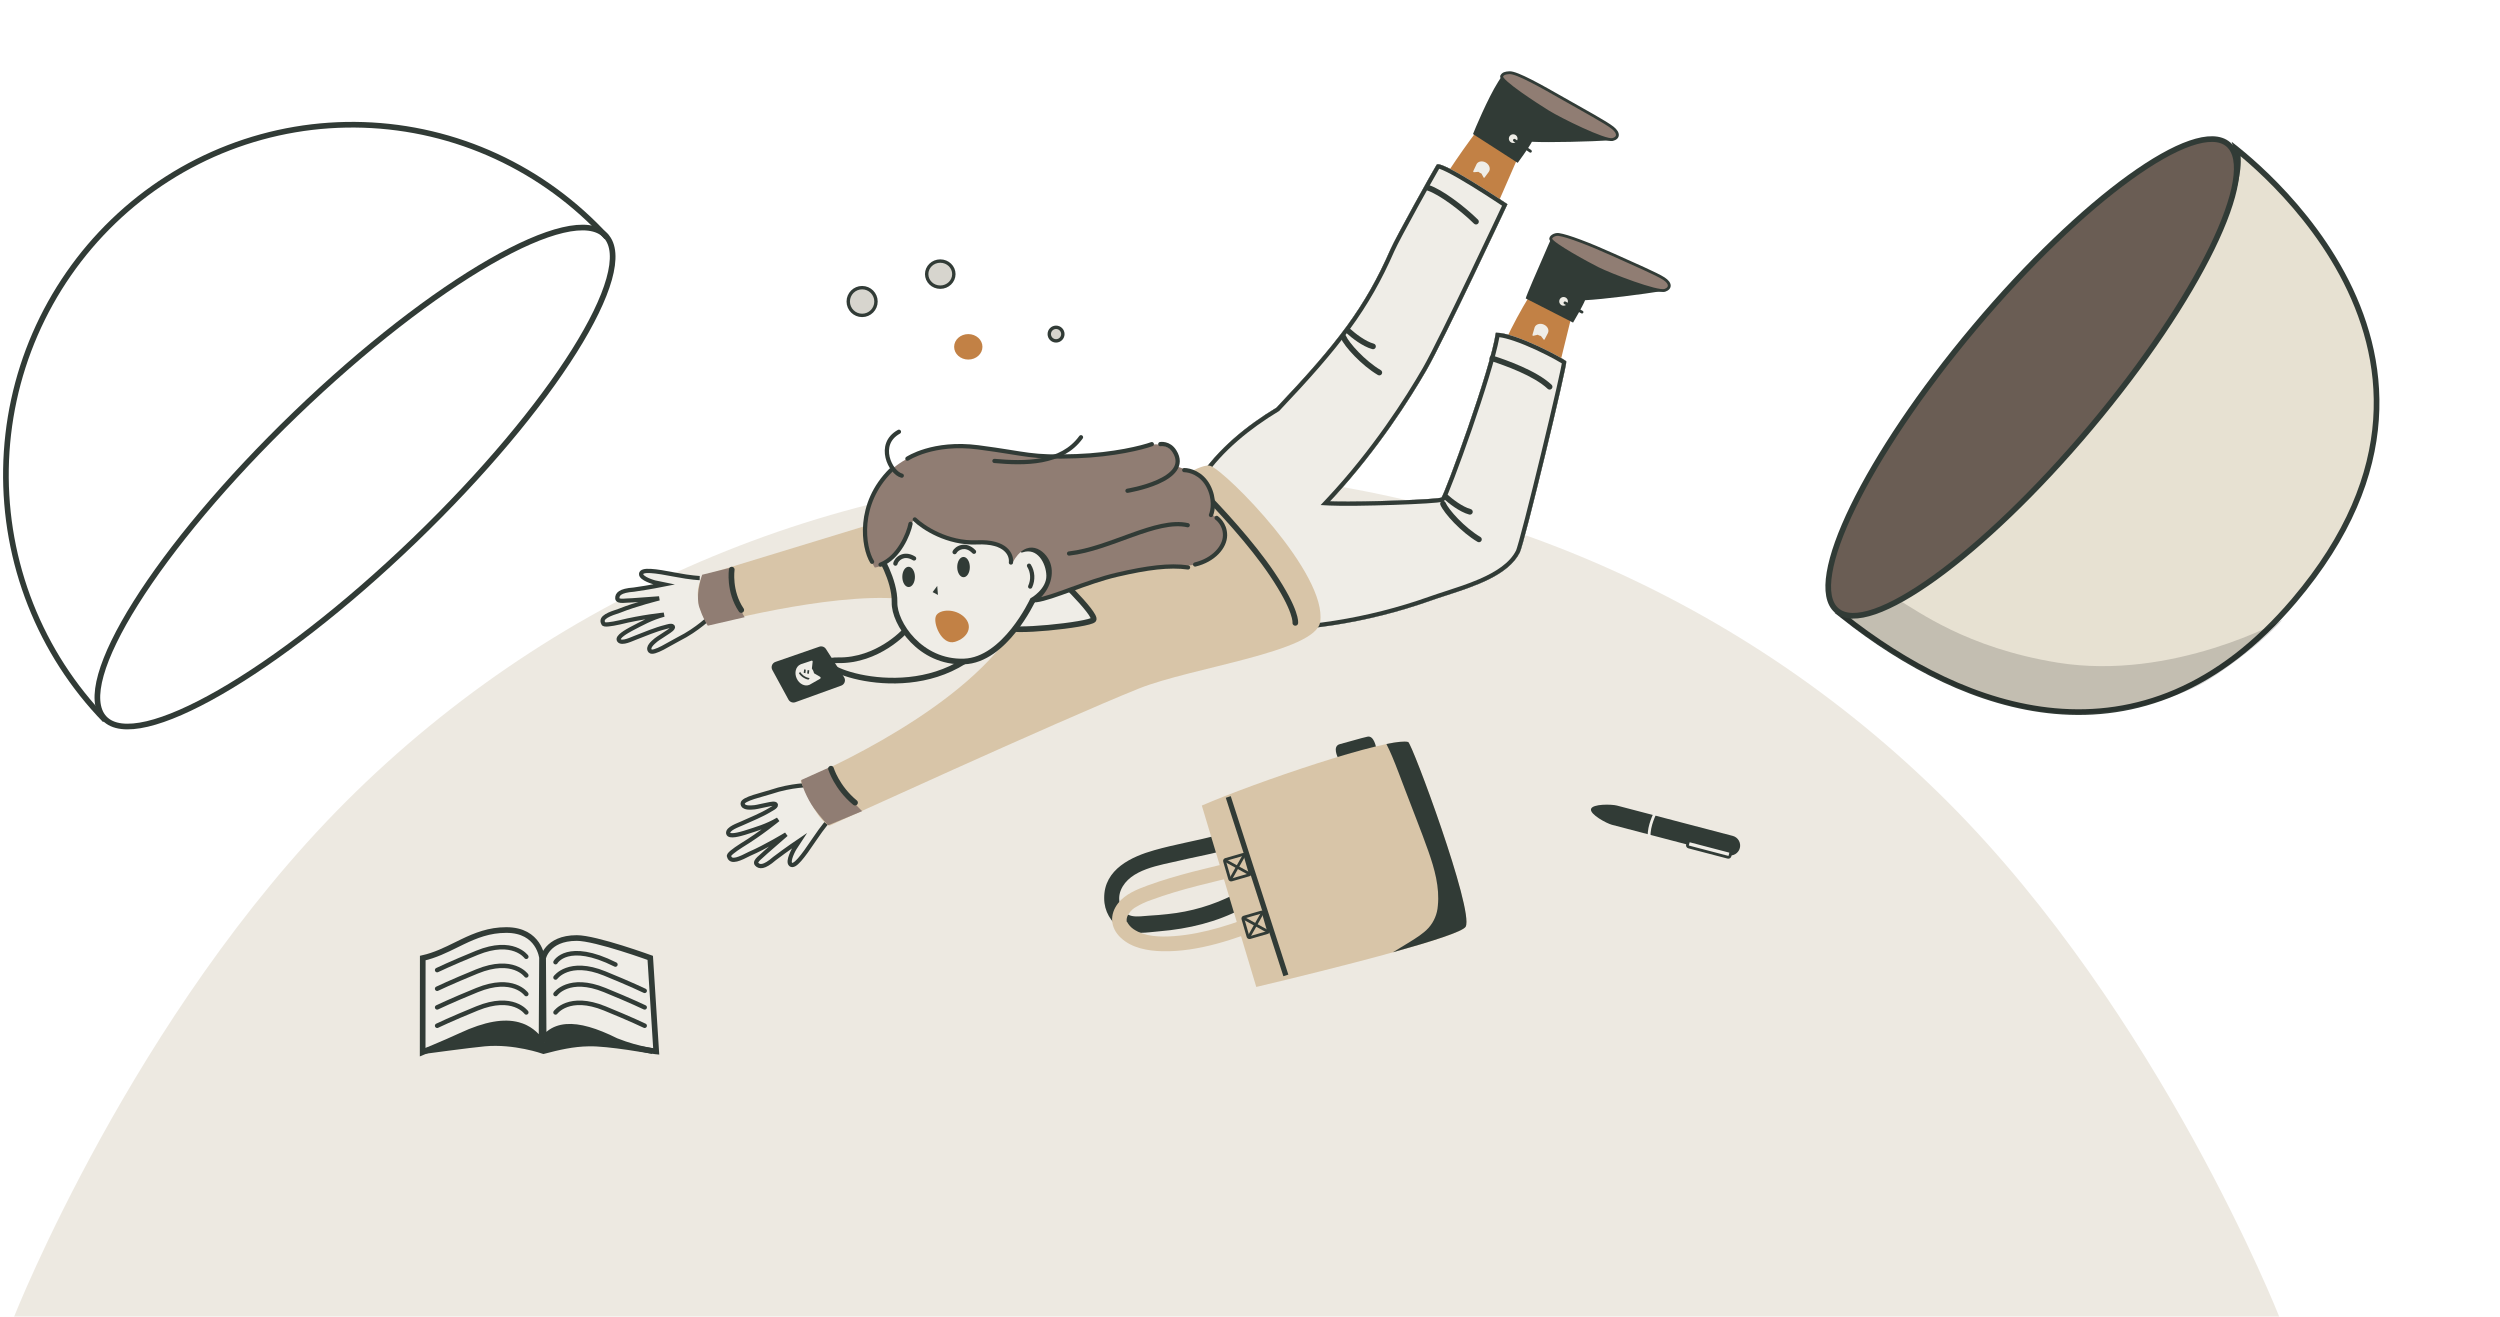 <svg width="883" height="465" viewBox="0 0 883 465" fill="none" xmlns="http://www.w3.org/2000/svg">
<path d="M805 465C805 465 762.857 358.172 687.843 283.157C612.828 208.143 511.087 166 405 166C298.913 166 197.172 208.143 122.157 283.157C47.143 358.172 5 465 5 465L405 465H805Z" fill="#EDE9E1"/>
<path d="M171.787 361.113C168.78 361.866 159.573 367.072 155.814 369.582V370.522C157.85 370.209 164.27 369.299 173.666 368.17C183.062 367.041 189.796 369.895 191.988 371.463C194.494 370.522 200.82 368.547 206.082 368.17C211.344 367.794 222.055 369.895 226.753 370.993C225.5 370.522 221.961 369.017 217.827 366.759C212.659 363.936 207.491 361.113 201.384 361.113C196.498 361.113 192.458 366.759 191.518 369.582C191.518 368.954 190.579 366.759 186.82 362.995C182.123 358.29 175.545 360.172 171.787 361.113Z" fill="#313B36"/>
<path d="M191.276 368.072C189.305 365.225 186.676 363.017 183.03 362.035C178.131 360.714 171.624 361.673 162.8 365.798C159.98 367.116 156.26 368.713 153.236 369.985C151.726 370.62 150.393 371.173 149.437 371.566C149.385 371.588 149.333 371.609 149.283 371.63L149.318 338.39C153.635 337.422 157.421 335.557 161.109 333.74C161.858 333.371 162.603 333.004 163.347 332.647C168.024 330.404 172.792 328.485 178.818 328.485C184.73 328.485 187.834 330.989 189.498 333.41C190.346 334.643 190.837 335.881 191.115 336.813C191.254 337.278 191.338 337.662 191.387 337.925C191.412 338.056 191.428 338.157 191.437 338.222C191.439 338.237 191.441 338.249 191.442 338.26L191.276 368.072Z" fill="#EFEDE7" stroke="#313B36" stroke-width="2"/>
<path d="M231.772 371.372C231.759 371.371 231.746 371.369 231.732 371.367C230.957 371.272 229.83 371.108 228.435 370.837C225.653 370.298 221.814 369.334 217.592 367.64C210.367 364.035 204.549 362.331 199.994 362.705C197.687 362.894 195.694 363.617 194.026 364.897C193.28 365.47 192.611 366.145 192.013 366.917L191.833 338.348C191.844 338.307 191.859 338.25 191.88 338.18C191.934 337.997 192.024 337.726 192.167 337.395C192.453 336.732 192.943 335.84 193.756 334.945C195.356 333.185 198.302 331.308 203.718 331.308C205.352 331.308 207.816 331.738 210.661 332.42C213.484 333.097 216.603 334.002 219.514 334.911C222.424 335.819 225.116 336.728 227.081 337.409C228.063 337.75 228.863 338.034 229.417 338.233C229.506 338.265 229.589 338.294 229.665 338.322L231.772 371.372ZM191.814 338.432L191.814 338.431C191.814 338.432 191.814 338.432 191.814 338.432L191.814 338.432Z" fill="#EFEDE7" stroke="#313B36" stroke-width="2"/>
<path d="M148.866 371.365C148.866 371.365 166.2 369.017 171.17 368.565C181.718 367.592 191.973 371.239 191.973 371.239C197.321 369.829 202.346 368.657 207.875 368.565C214.652 368.35 230.496 371.239 230.496 371.239" stroke="#313B36" stroke-width="2" stroke-miterlimit="10"/>
<path d="M185.881 357.585C185.881 357.585 181.183 350.998 168.499 356.174C159.157 359.985 154.405 362.29 154.405 362.29" stroke="#313B36" stroke-width="1.6" stroke-linecap="round"/>
<path d="M185.881 351.1C185.881 351.1 181.183 344.513 168.499 349.688C159.157 353.499 154.405 355.804 154.405 355.804" stroke="#313B36" stroke-width="1.6" stroke-linecap="round"/>
<path d="M185.881 344.513C185.881 344.513 181.183 337.927 168.499 343.102C159.157 346.913 154.405 349.218 154.405 349.218" stroke="#313B36" stroke-width="1.6" stroke-linecap="round"/>
<path d="M196.217 357.585C196.217 357.585 200.914 350.998 213.599 356.174C222.94 359.985 227.693 362.29 227.693 362.29" stroke="#313B36" stroke-width="1.6" stroke-linecap="round"/>
<path d="M196.217 351.1C196.217 351.1 200.914 344.514 213.599 349.689C222.94 353.5 227.693 355.805 227.693 355.805" stroke="#313B36" stroke-width="1.6" stroke-linecap="round"/>
<path d="M196.217 345.25C196.217 345.25 200.914 338.663 213.599 343.838C222.94 347.649 227.693 349.954 227.693 349.954" stroke="#313B36" stroke-width="1.6" stroke-linecap="round"/>
<path d="M196.217 339.833C196.217 339.833 200.445 332.204 217.357 340.672" stroke="#313B36" stroke-width="1.6" stroke-linecap="round"/>
<path d="M185.881 337.927C185.881 337.927 181.183 331.34 168.499 336.515C159.157 340.327 154.405 342.631 154.405 342.631" stroke="#313B36" stroke-width="1.6" stroke-linecap="round"/>
<path d="M789.963 52.726C790.043 52.79 790.124 52.855 790.205 52.921C792.84 55.047 796.522 58.189 800.698 62.248C809.056 70.37 819.372 82.139 827.253 96.75C835.132 111.358 840.563 128.777 839.204 148.228C837.846 167.67 829.698 189.238 810.258 212.144C783.43 243.75 754.06 253.692 725.787 251.139C698.909 248.712 672.904 234.98 650.928 217.529C653.862 217.637 657.323 216.829 661.127 215.32C667.286 212.876 674.635 208.476 682.719 202.482C698.896 190.489 718.166 172.002 736.976 149.619L736.976 149.619C756.34 126.568 771.803 103.916 781.016 85.774C785.618 76.711 788.689 68.719 789.884 62.337C790.575 58.651 790.661 55.375 789.963 52.726Z" fill="#E7E1D2" stroke="#313B36" stroke-width="2"/>
<path opacity="0.4" d="M711.049 249.431C689.32 244.176 668.853 232.147 649.878 217.904L670.98 212.195C677.022 215.445 694.242 228.79 726.748 234.044C767.38 240.612 806.1 218.998 806.1 218.998C796.848 229.129 782.822 238.615 778.192 241.199C772.285 244.497 744.847 257.606 711.049 249.431Z" fill="black" fill-opacity="0.4"/>
<path d="M738.39 150.92C776.579 105.465 798.352 60.731 787.021 51.003C775.69 41.276 735.546 70.239 697.357 115.694C659.168 161.149 637.395 205.884 648.726 215.611C660.058 225.338 700.202 196.375 738.39 150.92Z" fill="#6A5D54" stroke="#313B36" stroke-width="2" stroke-miterlimit="10"/>
<path d="M37.122 254.347C25.758 242.646 16.809 228.777 10.797 213.547C4.785 198.318 1.829 182.032 2.102 165.637C2.374 149.242 5.87 133.065 12.385 118.048C18.9 103.032 28.305 89.475 40.052 78.166C51.799 66.857 65.654 58.022 80.81 52.176C95.967 46.33 112.122 43.589 128.336 44.112C144.551 44.635 160.5 48.412 175.257 55.224C190.013 62.035 203.282 71.745 214.292 83.788" stroke="#313B36" stroke-width="2" stroke-miterlimit="10"/>
<path d="M146.404 190.784C195.294 143.709 225.52 95.567 213.916 83.255C202.313 70.943 153.274 99.124 104.384 146.199C55.495 193.274 25.269 241.416 36.872 253.728C48.475 266.04 97.515 237.859 146.404 190.784Z" stroke="#313B36" stroke-width="2" stroke-miterlimit="10"/>
<path d="M561.949 285.754C562.427 283.889 569.22 284.035 571.077 284.518L612.015 295.239C612.906 295.475 613.67 296.057 614.138 296.859C614.607 297.661 614.743 298.618 614.516 299.521C614.281 300.423 613.702 301.195 612.907 301.668C612.112 302.142 611.164 302.279 610.269 302.05L569.331 291.317C567.485 290.834 561.459 287.631 561.949 285.754Z" fill="#313B36"/>
<path d="M584.608 287.182C584.608 287.182 582.262 291.677 582.484 295.453" stroke="#EFEDE7" stroke-miterlimit="10"/>
<path d="M611.024 302.346L611.273 301.378C611.354 301.059 611.165 300.734 610.85 300.652L596.987 297.02C596.672 296.938 596.351 297.129 596.269 297.448L596.021 298.416C595.939 298.734 596.128 299.06 596.443 299.142L610.306 302.774C610.621 302.856 610.943 302.665 611.024 302.346Z" fill="#EFEDE7" stroke="#313B36" stroke-miterlimit="10"/>
<g clip-path="url(#clip0_1539_2883)">
<path d="M429.734 295.091C422.423 296.983 414.966 298.231 407.691 300.293C399.927 302.494 389.82 306.893 389.999 317.369C390.001 319.526 390.571 321.673 391.642 323.556C392.713 325.439 394.24 326.981 396.044 328C400.135 330.348 405.262 329.287 409.565 328.929C419.821 328.063 429.708 325.699 438.81 320.898C441.799 319.324 438.788 314.41 435.814 315.973C428.51 319.694 420.613 322.021 412.451 322.856C410.278 323.11 408.092 323.286 405.907 323.408C403.987 323.514 401.684 323.923 399.775 323.519C395.762 322.673 394.385 317.985 395.887 314.383C398.978 306.93 409.936 305.574 416.462 304.002C421.439 302.813 426.479 301.921 431.433 300.637C434.71 299.79 432.972 294.256 429.706 295.1L429.734 295.091Z" fill="#313B36"/>
<path d="M446.415 322.103C436.261 326.095 425.524 329.88 414.553 330.647C409.845 330.979 404.368 330.9 400.346 328.164C399.392 327.502 398.612 326.621 398.072 325.594C398.072 325.594 397.984 325.877 397.933 325.266C397.885 324.621 398.012 323.973 398.302 323.393C398.398 323.174 398.555 322.991 398.666 322.78C399.049 322.052 398.529 322.89 398.919 322.415C399.531 321.527 400.354 320.804 401.315 320.31C402.986 319.308 404.762 318.49 406.611 317.871C417.12 313.981 428.25 311.571 439.121 308.937C442.405 308.149 440.831 303.164 437.565 303.947C426.77 306.532 415.703 308.948 405.244 312.785C401.52 314.155 397.447 315.78 394.93 319.006C391.784 323.031 392.151 327.711 395.824 331.189C399.678 334.853 405.363 335.853 410.493 335.973C423.27 336.28 436.215 331.684 447.926 327.084C451.049 325.859 449.52 320.86 446.37 322.093L446.415 322.103Z" fill="#D8C5A8"/>
<path d="M472.612 267.744C472.612 267.744 470.387 263.547 473.256 262.821C476.125 262.095 480.617 260.705 482.993 260.193C485.369 259.68 486.069 264.187 486.069 264.187L472.612 267.744Z" fill="#313B36"/>
<path d="M424.481 284.52L443.715 348.589C443.715 348.589 515.482 331.736 517.677 327.321C520.574 321.439 498.655 262.425 497.334 262.107C490.081 260.386 443.183 276.417 424.481 284.52Z" fill="#D8C5A8"/>
<path d="M491.691 267.13C493.296 270.925 494.694 274.803 496.171 278.656C498.937 285.995 501.898 293.297 504.503 300.668C506.656 306.769 508.526 313.408 507.841 319.944C507.639 322.818 506.493 325.548 504.58 327.71C502.698 329.764 500.273 331.227 497.941 332.698C495.967 333.923 493.975 335.153 491.97 336.339C505.514 332.585 516.843 328.993 517.692 327.273C520.59 321.391 498.67 262.377 497.35 262.059C496.03 261.741 493.302 262.039 489.68 262.781C490.41 264.22 491.073 265.68 491.691 267.13Z" fill="#313B36"/>
<path fill-rule="evenodd" clip-rule="evenodd" d="M453.286 344.804L432.94 281.772L434.701 281.203L455.046 344.235L453.286 344.804Z" fill="#313B36"/>
<rect x="0.619" y="0.341" width="7.515" height="7.519" rx="0.5" transform="matrix(0.96 -0.278 0.278 0.961 431.691 303.565)" stroke="#313B36"/>
<path d="M432.515 303.794L441.557 308.775" stroke="#313B36"/>
<path d="M439.579 301.792L434.493 310.778" stroke="#313B36"/>
<rect x="0.619" y="0.341" width="7.515" height="7.519" rx="0.5" transform="matrix(0.96 -0.278 0.278 0.961 438.166 323.925)" stroke="#313B36"/>
<path d="M438.99 324.154L448.032 329.135" stroke="#313B36"/>
<path d="M446.054 322.151L440.968 331.138" stroke="#313B36"/>
</g>
<path d="M251.08 217.627C251.08 217.627 246.51 222.312 239.565 225.772C237.006 227.047 230.753 231.214 229.641 229.933C228.53 228.651 230.597 226.955 231.712 226.026C232.455 225.406 234.877 223.98 236.064 223.118C236.406 222.87 238.012 221.886 237.627 221.3C237.242 220.715 235.426 221.381 235.028 221.469C231.403 222.358 227.978 223.897 224.485 225.216C223.312 225.631 219.589 227.56 218.637 226.169C217.795 224.939 221.491 222.945 222.789 222.219C226.934 220.069 229.939 218.332 234.511 217.098C234.511 217.098 226.646 217.88 218.852 219.826C215.835 220.496 213.184 220.889 213.108 220.203C211.799 218.027 215.402 216.829 218.862 215.692C224.523 213.397 232.823 211.342 232.823 211.342C232.823 211.342 228.841 211.617 223.389 212.027C221.35 212.006 218.119 212.764 218.04 211.356C217.961 209.948 218.886 208.613 223.873 208.253C229.143 207.517 234.617 206.419 234.617 206.419L231.233 205.72C231.233 205.72 226.264 204.393 226.446 202.683C226.629 200.972 231.247 201.59 238.579 203.009C244.173 204.091 247.134 204.171 247.134 204.171" fill="#EFEDE7"/>
<path d="M251.08 217.627C251.08 217.627 246.51 222.312 239.565 225.772C237.006 227.047 230.753 231.214 229.641 229.933C228.53 228.651 230.597 226.955 231.712 226.026C232.455 225.406 234.877 223.98 236.064 223.118C236.406 222.87 238.012 221.886 237.627 221.3C237.242 220.715 235.426 221.381 235.028 221.469C231.403 222.358 227.978 223.897 224.485 225.216C223.312 225.631 219.589 227.56 218.637 226.169C217.795 224.939 221.491 222.945 222.789 222.219C226.934 220.069 229.939 218.332 234.511 217.098C234.511 217.098 226.646 217.88 218.852 219.826C215.835 220.496 213.184 220.889 213.108 220.203C211.799 218.027 215.402 216.829 218.862 215.692C224.523 213.397 232.823 211.342 232.823 211.342C232.823 211.342 228.841 211.617 223.389 212.027C221.35 212.006 218.119 212.764 218.04 211.356C217.961 209.948 218.886 208.613 223.873 208.253C229.143 207.517 234.617 206.419 234.617 206.419L231.233 205.72C231.233 205.72 226.264 204.393 226.446 202.683C226.629 200.972 231.247 201.59 238.579 203.009C244.173 204.091 247.134 204.171 247.134 204.171" stroke="#313B36" stroke-width="1.5" stroke-miterlimit="10"/>
<path d="M308.667 184.839L248.324 203.264C248.324 203.264 245.334 207.169 246.915 213.585C247.984 217.922 250.171 220.747 250.171 220.747C250.171 220.747 292.393 209.325 317.838 211.459" fill="#D8C5A8"/>
<path d="M248 203L258 200.5C258.167 202.333 258.6 206.6 259 209C259.4 211.4 261.833 216 263 218L250 221C249.5 220.333 248.2 218.1 247 214.5C245.8 210.9 247.167 205.333 248 203Z" fill="#907D73"/>
<path d="M423.315 169.058C430.012 158.655 440.421 150.283 450.854 143.98C472.302 121.342 482.15 108.548 491.11 88.1C493.03 83.719 506.093 60.293 507.407 58.202C508.721 56.112 532.429 72.125 532.429 72.125C532.429 72.125 509.938 120.134 503.872 130.655C497.806 141.176 486.02 159.684 469.751 177.056C478.151 177.497 508.086 176.467 509.121 175.715C510.156 174.962 526.601 130.182 528.323 117.512C535.419 117.449 552.756 126.874 553.215 127.665C553.673 128.455 538.419 191.923 536.786 195.154C531.903 204.851 515.509 208.51 505.29 212.162C482.967 220.08 459.347 223.718 435.661 222.888L432.935 178.826L423.315 169.058Z" fill="#EFEDE7"/>
<path fill-rule="evenodd" clip-rule="evenodd" d="M450.854 143.98C440.421 150.283 430.012 158.655 423.315 169.058L432.935 178.826L435.661 222.888C459.347 223.718 482.967 220.08 505.29 212.162C507.022 211.543 508.932 210.924 510.934 210.275C520.737 207.096 532.731 203.207 536.786 195.154C538.419 191.923 553.673 128.455 553.215 127.665C552.756 126.874 535.419 117.449 528.323 117.512C526.601 130.182 510.156 174.962 509.121 175.715C508.156 176.416 482.071 177.359 471.737 177.126C470.987 177.109 470.32 177.086 469.751 177.056C470.202 176.574 470.65 176.091 471.095 175.608C486.669 158.663 497.975 140.884 503.872 130.655C509.938 120.134 532.429 72.125 532.429 72.125C532.429 72.125 508.721 56.112 507.407 58.202C506.093 60.293 493.03 83.719 491.11 88.1C482.15 108.548 472.302 121.342 450.854 143.98ZM530.524 72.653C529.879 72.224 528.972 71.623 527.887 70.912C525.65 69.448 522.659 67.52 519.63 65.659C516.592 63.793 513.551 62.015 511.203 60.838C510.018 60.244 509.075 59.836 508.423 59.636C508.386 59.624 508.351 59.614 508.317 59.604C507.17 61.563 504.028 67.154 500.798 73.02C497.11 79.719 493.408 86.594 492.482 88.706C483.422 109.385 473.439 122.325 451.942 145.015L451.803 145.162L451.63 145.266C441.64 151.302 431.776 159.195 425.236 168.872L434.397 178.175L437.072 221.43C460.112 222.07 483.066 218.45 504.783 210.748C506.599 210.099 508.552 209.467 510.575 208.811C514.432 207.561 518.544 206.229 522.443 204.546C528.376 201.986 533.258 198.823 535.448 194.475L535.449 194.473C535.45 194.471 535.461 194.447 535.483 194.393C535.505 194.338 535.533 194.264 535.567 194.17C535.635 193.98 535.717 193.731 535.815 193.42C536.009 192.798 536.252 191.967 536.537 190.951C537.105 188.919 537.83 186.183 538.655 182.979C540.305 176.572 542.349 168.318 544.328 160.138C546.307 151.957 548.22 143.855 549.609 137.752C550.304 134.699 550.866 132.154 551.24 130.351C551.416 129.499 551.548 128.825 551.631 128.346C551.593 128.322 551.554 128.297 551.512 128.271C551.012 127.958 550.296 127.54 549.409 127.05C547.639 126.073 545.238 124.839 542.631 123.63C540.021 122.42 537.227 121.247 534.666 120.383C532.709 119.723 530.971 119.273 529.588 119.096C528.321 126.125 524.03 139.591 519.881 151.577C517.649 158.026 515.437 164.105 513.716 168.623C512.857 170.88 512.116 172.757 511.555 174.1C511.276 174.768 511.034 175.321 510.841 175.726C510.745 175.926 510.651 176.113 510.562 176.268C510.518 176.344 510.463 176.435 510.4 176.524C510.36 176.58 510.225 176.769 510.003 176.93C509.735 177.125 509.442 177.206 509.346 177.232L509.341 177.234C509.19 177.275 509.024 177.309 508.863 177.337C508.536 177.395 508.118 177.448 507.638 177.499C506.673 177.602 505.361 177.704 503.812 177.802C500.709 177.999 496.592 178.185 492.252 178.333C483.597 178.63 473.95 178.78 469.676 178.556L466.448 178.386L468.657 176.028C484.82 158.769 496.541 140.366 502.574 129.902C505.571 124.703 512.68 110.136 519.074 96.793C522.263 90.137 525.263 83.81 527.465 79.147C528.566 76.815 529.468 74.899 530.095 73.567C530.257 73.222 530.4 72.917 530.524 72.653Z" fill="#313B36"/>
<path d="M517.822 174.802C516.971 174.523 516.121 174.243 515.305 173.975C519.966 148.059 527.801 124.762 540.231 104.519L555.429 110.235L539.296 175.802C532.185 177.431 524.76 177.085 517.822 174.802Z" fill="#C28145"/>
<path d="M499.777 115.249C495.049 114.261 490.538 112.422 486.465 109.819C495.895 85.242 507.563 64.9 522.02 45.728L536.925 53.803L509.717 116.056C506.384 116.205 503.044 115.934 499.777 115.249Z" fill="#C28145"/>
<path d="M423.315 169.058C430.012 158.655 440.421 150.283 450.854 143.98C472.302 121.342 482.15 108.548 491.11 88.1C493.03 83.719 506.093 60.293 507.407 58.202C508.721 56.112 532.429 72.125 532.429 72.125C532.429 72.125 509.938 120.134 503.872 130.655C497.806 141.176 486.02 159.684 469.751 177.056C478.151 177.497 508.086 176.467 509.121 175.715C510.156 174.962 526.601 130.182 528.323 117.512C535.419 117.449 552.756 126.874 553.215 127.664C553.673 128.455 538.419 191.923 536.786 195.154C531.903 204.851 515.509 208.51 505.29 212.162C482.967 220.08 459.347 223.718 435.661 222.888L432.935 178.826L423.315 169.058Z" fill="#EFEDE7"/>
<path fill-rule="evenodd" clip-rule="evenodd" d="M450.854 143.98C440.421 150.283 430.012 158.655 423.315 169.058L432.935 178.826L435.661 222.888C459.347 223.718 482.967 220.08 505.29 212.162C507.022 211.543 508.932 210.924 510.934 210.275C520.737 207.096 532.731 203.207 536.786 195.154C538.419 191.923 553.673 128.455 553.215 127.664C552.756 126.874 535.419 117.449 528.323 117.512C526.601 130.182 510.156 174.962 509.121 175.715C508.156 176.416 482.071 177.359 471.737 177.126C470.987 177.109 470.32 177.086 469.751 177.056C470.202 176.574 470.65 176.091 471.095 175.608C486.669 158.663 497.975 140.884 503.872 130.655C509.938 120.134 532.429 72.125 532.429 72.125C532.429 72.125 508.721 56.112 507.407 58.202C506.093 60.293 493.03 83.719 491.11 88.1C482.15 108.548 472.302 121.342 450.854 143.98ZM530.524 72.653C529.879 72.224 528.972 71.623 527.887 70.912C525.65 69.448 522.659 67.52 519.63 65.659C516.592 63.793 513.551 62.015 511.203 60.838C510.018 60.244 509.075 59.836 508.423 59.636C508.386 59.624 508.351 59.614 508.317 59.604C507.17 61.563 504.028 67.154 500.798 73.019C497.11 79.719 493.408 86.594 492.482 88.706C483.422 109.385 473.439 122.325 451.942 145.015L451.803 145.162L451.63 145.266C441.64 151.302 431.776 159.195 425.236 168.872L434.397 178.175L437.072 221.43C460.112 222.07 483.066 218.45 504.783 210.748C506.599 210.099 508.552 209.467 510.575 208.811C514.432 207.561 518.544 206.229 522.443 204.546C528.376 201.986 533.258 198.823 535.448 194.475L535.449 194.473C535.45 194.471 535.461 194.447 535.483 194.393C535.505 194.338 535.533 194.264 535.567 194.17C535.635 193.98 535.717 193.731 535.815 193.42C536.009 192.798 536.252 191.967 536.537 190.951C537.105 188.919 537.83 186.183 538.655 182.979C540.305 176.572 542.349 168.318 544.328 160.137C546.307 151.957 548.22 143.855 549.609 137.752C550.304 134.699 550.866 132.154 551.24 130.351C551.416 129.499 551.548 128.825 551.631 128.346C551.593 128.322 551.554 128.297 551.512 128.271C551.012 127.958 550.296 127.54 549.409 127.05C547.639 126.073 545.238 124.839 542.631 123.63C540.021 122.42 537.228 121.247 534.666 120.383C532.709 119.723 530.971 119.273 529.588 119.096C528.321 126.125 524.03 139.591 519.881 151.577C517.649 158.026 515.437 164.104 513.716 168.623C512.857 170.88 512.116 172.757 511.555 174.1C511.276 174.768 511.034 175.321 510.841 175.726C510.745 175.926 510.651 176.113 510.562 176.268C510.518 176.344 510.463 176.435 510.4 176.524L510.399 176.525C510.358 176.582 510.223 176.77 510.003 176.93C509.735 177.125 509.442 177.206 509.346 177.232L509.341 177.234C509.19 177.275 509.024 177.309 508.863 177.337C508.536 177.395 508.118 177.448 507.638 177.499C506.673 177.602 505.361 177.704 503.812 177.802C500.709 177.999 496.592 178.185 492.252 178.333C483.597 178.63 473.95 178.78 469.676 178.556L466.448 178.386L468.657 176.028C484.82 158.769 496.541 140.366 502.574 129.902C505.571 124.703 512.68 110.136 519.074 96.793C522.263 90.137 525.263 83.81 527.465 79.147C528.567 76.815 529.468 74.899 530.095 73.567C530.257 73.222 530.4 72.917 530.524 72.653Z" fill="#313B36"/>
<path fill-rule="evenodd" clip-rule="evenodd" d="M512.132 71.886C509.069 69.678 506.151 67.954 504.123 67.295C503.598 67.125 503.309 66.56 503.479 66.034C503.648 65.509 504.211 65.221 504.736 65.391C507.077 66.152 510.206 68.035 513.297 70.262C516.412 72.507 519.584 75.171 522.025 77.577C522.419 77.965 522.425 78.599 522.039 78.992C521.652 79.386 521.019 79.39 520.626 79.002C518.263 76.675 515.172 74.076 512.132 71.886Z" fill="#313B36"/>
<path d="M538.878 105.404L555.606 113.944C555.606 113.944 558.956 108.267 559.85 106.038C566.121 105.724 580.542 103.888 587.479 102.739C587.843 102.674 588.175 102.488 588.42 102.211C588.664 101.934 588.809 101.582 588.829 101.212C588.849 100.842 588.744 100.476 588.531 100.172C588.318 99.869 588.009 99.646 587.654 99.54C587.654 99.54 567.082 90.564 555.82 85.624C551.478 83.476 549.912 82.682 548.951 83.127C547.99 83.572 547.318 85.575 545.646 89.379C542.89 95.647 539.179 104.191 538.878 105.404Z" fill="#313B36"/>
<path d="M550.553 82.823C549.037 82.614 547.48 83.703 547.75 84.498C548.343 86.24 560.697 92.991 564.38 94.831C568.878 97.078 585.454 103.446 588.046 102.539C590.12 101.814 590.195 100.079 587.712 98.434C585.23 96.789 577.015 93.273 569.696 89.956C561.417 86.204 553.586 83.242 550.553 82.823Z" fill="#907D73"/>
<path fill-rule="evenodd" clip-rule="evenodd" d="M548.285 84.138C548.204 84.268 548.22 84.327 548.223 84.338C548.23 84.358 548.265 84.429 548.374 84.557C548.478 84.678 548.624 84.824 548.814 84.992C549.195 85.329 549.723 85.73 550.366 86.179C551.65 87.075 553.352 88.132 555.159 89.197C558.773 91.327 562.772 93.469 564.602 94.383C566.824 95.493 572.07 97.639 577.092 99.395C579.601 100.273 582.041 101.049 584.009 101.549C584.994 101.799 585.85 101.976 586.533 102.065C587.242 102.156 587.678 102.138 587.881 102.067C588.825 101.737 589.107 101.261 589.088 100.854C589.067 100.372 588.642 99.65 587.437 98.852C586.236 98.055 583.602 96.782 580.311 95.278C578.515 94.456 576.544 93.576 574.527 92.674C572.856 91.927 571.153 91.166 569.49 90.412C565.359 88.54 561.342 86.865 557.983 85.608C554.607 84.345 551.94 83.519 550.485 83.319C549.859 83.232 549.208 83.416 548.75 83.707C548.521 83.852 548.366 84.007 548.285 84.138ZM548.214 82.862C548.845 82.461 549.731 82.205 550.62 82.328C552.199 82.545 554.963 83.41 558.331 84.671C561.716 85.938 565.754 87.621 569.901 89.501C571.551 90.248 573.252 91.009 574.924 91.756C576.949 92.661 578.931 93.547 580.725 94.367C583.991 95.861 586.707 97.168 587.988 98.017C589.265 98.864 590.043 99.832 590.087 100.811C590.134 101.863 589.341 102.617 588.211 103.012C587.766 103.168 587.117 103.149 586.406 103.057C585.668 102.962 584.769 102.773 583.765 102.518C581.756 102.009 579.285 101.222 576.763 100.34C571.725 98.578 566.434 96.416 564.157 95.278C562.305 94.353 558.285 92.2 554.653 90.059C552.838 88.989 551.11 87.917 549.795 86.999C549.139 86.541 548.576 86.115 548.154 85.742C547.943 85.556 547.759 85.376 547.614 85.206C547.476 85.043 547.345 84.857 547.277 84.659C547.146 84.273 547.255 83.898 547.437 83.606C547.619 83.315 547.898 83.062 548.214 82.862Z" fill="#313B36"/>
<path d="M541.258 118.281L541.949 115.912C541.97 115.805 542 115.7 542.04 115.599C542.465 114.521 543.871 114.07 545.182 114.592C546.492 115.113 547.209 116.409 546.784 117.487C546.759 117.552 546.73 117.615 546.697 117.676L546.713 117.669L545.543 119.901C545.528 119.93 545.506 119.955 545.478 119.972C545.45 119.99 545.418 120 545.384 120.002C545.351 120.004 545.317 119.998 545.286 119.984C545.255 119.97 545.228 119.949 545.207 119.922L544.246 118.667C544.04 118.631 543.837 118.573 543.642 118.495C543.46 118.423 543.285 118.333 543.119 118.227L541.582 118.604C541.537 118.616 541.489 118.615 541.444 118.603C541.399 118.59 541.357 118.566 541.324 118.533C541.291 118.5 541.267 118.459 541.256 118.415C541.244 118.37 541.245 118.324 541.258 118.281Z" fill="#EFEDE7"/>
<path d="M520.265 47.354L536.054 57.524C536.054 57.524 539.971 52.205 541.069 50.078C547.342 50.39 561.869 50.004 568.901 49.562C569.268 49.527 569.614 49.371 569.883 49.118C570.152 48.865 570.328 48.53 570.385 48.164C570.442 47.799 570.376 47.425 570.197 47.101C570.018 46.777 569.737 46.522 569.397 46.376C569.397 46.376 534.26 26.262 532.629 26.073C530.997 25.885 530.367 26.982 529.124 28.95C525.517 34.662 520.787 45.954 520.265 47.354Z" fill="#313B36"/>
<path d="M520.354 60.453L521.405 58.221C521.443 58.118 521.489 58.02 521.544 57.926C522.132 56.929 523.591 56.703 524.805 57.424C526.018 58.144 526.524 59.537 525.937 60.535C525.901 60.594 525.863 60.652 525.821 60.707L525.837 60.703L524.335 62.724C524.315 62.75 524.289 62.771 524.259 62.784C524.229 62.797 524.195 62.802 524.162 62.799C524.128 62.796 524.096 62.784 524.067 62.766C524.039 62.747 524.015 62.722 523.999 62.692L523.245 61.302C523.047 61.234 522.856 61.145 522.676 61.038C522.507 60.937 522.348 60.821 522.201 60.691L520.623 60.822C520.577 60.827 520.53 60.819 520.487 60.799C520.444 60.78 520.407 60.75 520.38 60.712C520.352 60.674 520.335 60.63 520.331 60.584C520.326 60.539 520.334 60.493 520.354 60.453Z" fill="#EFEDE7"/>
<path fill-rule="evenodd" clip-rule="evenodd" d="M474.078 118.079C474.585 117.862 475.172 118.099 475.39 118.607C475.899 119.798 477.533 121.992 479.836 124.363C482.111 126.705 484.925 129.103 487.686 130.73C488.162 131.01 488.322 131.624 488.043 132.1C487.764 132.576 487.152 132.735 486.676 132.455C483.715 130.71 480.761 128.182 478.406 125.757C476.077 123.36 474.217 120.944 473.554 119.392C473.336 118.884 473.571 118.296 474.078 118.079Z" fill="#313B36"/>
<path fill-rule="evenodd" clip-rule="evenodd" d="M475.67 116.36C476.044 115.955 476.676 115.931 477.082 116.307C477.808 116.981 479.11 118.062 480.614 119.075C482.132 120.097 483.779 120.998 485.209 121.381C485.743 121.524 486.06 122.073 485.919 122.607C485.777 123.141 485.23 123.458 484.697 123.315C482.947 122.846 481.082 121.8 479.501 120.735C477.907 119.661 476.524 118.515 475.726 117.775C475.321 117.399 475.295 116.766 475.67 116.36Z" fill="#313B36"/>
<path fill-rule="evenodd" clip-rule="evenodd" d="M536.607 131.272C532.803 129.579 529.054 128.295 526.767 127.552C526.242 127.381 525.953 126.817 526.123 126.291C526.292 125.765 526.855 125.478 527.38 125.648C529.694 126.4 533.519 127.709 537.416 129.443C541.29 131.167 545.332 133.353 548.014 135.889C548.416 136.269 548.435 136.902 548.056 137.304C547.678 137.705 547.046 137.723 546.644 137.343C544.218 135.049 540.434 132.974 536.607 131.272Z" fill="#313B36"/>
<path fill-rule="evenodd" clip-rule="evenodd" d="M509.269 177.004C509.776 176.787 510.363 177.024 510.581 177.532C511.09 178.723 512.723 180.917 515.025 183.288C517.299 185.63 520.113 188.028 522.872 189.654C523.348 189.935 523.508 190.549 523.229 191.025C522.95 191.501 522.338 191.66 521.862 191.379C518.901 189.635 515.949 187.107 513.594 184.682C511.266 182.284 509.407 179.868 508.744 178.317C508.527 177.808 508.762 177.22 509.269 177.004Z" fill="#313B36"/>
<path fill-rule="evenodd" clip-rule="evenodd" d="M509.899 174.785C510.273 174.38 510.906 174.356 511.311 174.732C512.037 175.406 513.338 176.487 514.842 177.5C516.359 178.522 518.005 179.423 519.435 179.806C519.969 179.949 520.286 180.497 520.145 181.031C520.003 181.565 519.456 181.882 518.922 181.739C517.173 181.27 515.308 180.224 513.728 179.16C512.134 178.086 510.752 176.939 509.954 176.199C509.549 175.823 509.524 175.19 509.899 174.785Z" fill="#313B36"/>
<path d="M533.137 25.678C531.609 25.771 530.9 25.984 530.403 26.848C529.487 28.441 543.217 37.244 546.715 39.416C550.988 42.069 566.909 49.94 569.574 49.277C571.706 48.746 571.939 47.025 569.619 45.158C567.298 43.29 559.441 39.031 552.457 35.051L552.456 35.051C544.557 30.55 535.732 25.521 533.137 25.678Z" fill="#907D73"/>
<path fill-rule="evenodd" clip-rule="evenodd" d="M534.263 26.335C533.778 26.209 533.415 26.162 533.168 26.177C532.408 26.223 531.92 26.297 531.57 26.438C531.267 26.56 531.055 26.737 530.865 27.05C530.866 27.055 530.868 27.062 530.871 27.069C530.898 27.15 530.966 27.279 531.099 27.458C531.363 27.814 531.807 28.27 532.406 28.805C533.598 29.869 535.319 31.174 537.193 32.507C540.936 35.169 545.233 37.907 546.978 38.99C549.088 40.3 554.115 42.922 558.954 45.135C561.372 46.24 563.731 47.238 565.645 47.917C566.603 48.257 567.439 48.513 568.11 48.664C568.808 48.821 569.244 48.843 569.452 48.791C570.423 48.549 570.747 48.101 570.767 47.693C570.79 47.212 570.433 46.453 569.306 45.547C568.183 44.643 565.678 43.132 562.539 41.33C560.826 40.346 558.945 39.287 557.018 38.203C555.423 37.305 553.798 36.39 552.211 35.486L552.21 35.485C548.257 33.233 544.087 30.857 540.581 29.063C538.828 28.166 537.251 27.419 535.957 26.908C535.31 26.653 534.742 26.459 534.263 26.335ZM552.696 34.612L552.704 34.616C554.278 35.513 555.902 36.428 557.499 37.326C559.432 38.415 561.324 39.48 563.035 40.462C566.15 42.251 568.734 43.803 569.932 44.767C571.126 45.728 571.812 46.764 571.765 47.743C571.715 48.795 570.856 49.473 569.695 49.762C569.237 49.876 568.593 49.797 567.893 49.64C567.167 49.477 566.289 49.206 565.313 48.86C563.359 48.167 560.97 47.156 558.541 46.044C553.685 43.824 548.615 41.183 546.452 39.84C544.699 38.752 540.382 36.002 536.615 33.322C534.734 31.984 532.976 30.653 531.741 29.551C531.127 29.003 530.622 28.493 530.297 28.054C530.135 27.836 529.998 27.61 529.923 27.386C529.849 27.163 529.813 26.87 529.97 26.597C530.27 26.076 530.654 25.727 531.197 25.509C531.708 25.304 532.338 25.225 533.106 25.178C533.507 25.154 533.988 25.23 534.513 25.367C535.044 25.505 535.653 25.713 536.322 25.978C537.66 26.506 539.27 27.269 541.034 28.172C544.562 29.977 548.751 32.364 552.696 34.612Z" fill="#313B36"/>
<path d="M535.978 49.179C535.864 50.018 535.093 50.605 534.255 50.489C533.417 50.373 532.83 49.599 532.944 48.759C533.058 47.92 533.83 47.334 534.668 47.449C535.506 47.565 536.092 48.34 535.978 49.179Z" fill="#EFEDE7"/>
<path fill-rule="evenodd" clip-rule="evenodd" d="M534.482 49.263C534.638 49.035 534.948 48.977 535.176 49.133L540.829 53.009C541.057 53.165 541.116 53.476 540.96 53.704C540.804 53.932 540.493 53.99 540.266 53.834L534.613 49.958C534.385 49.802 534.326 49.491 534.482 49.263Z" fill="#313B36"/>
<path d="M553.786 106.489C553.759 107.336 553.052 108 552.207 107.971C551.362 107.943 550.699 107.234 550.725 106.387C550.752 105.54 551.459 104.877 552.304 104.905C553.149 104.933 553.813 105.643 553.786 106.489Z" fill="#EFEDE7"/>
<path fill-rule="evenodd" clip-rule="evenodd" d="M552.306 106.728C552.438 106.485 552.741 106.395 552.983 106.527L559.005 109.795C559.248 109.927 559.338 110.231 559.207 110.474C559.076 110.716 558.773 110.807 558.53 110.675L552.508 107.406C552.266 107.275 552.175 106.971 552.306 106.728Z" fill="#313B36"/>
<path d="M286.126 277.279C286.126 277.279 279.593 277.223 272.249 279.721C269.544 280.641 262.189 282.148 262.309 283.842C262.43 285.537 265.086 285.264 266.529 285.126C267.491 285.035 270.207 284.319 271.654 284.083C272.07 284.015 273.898 283.567 274.04 284.254C274.182 284.941 272.43 285.762 272.087 285.984C268.901 287.934 265.398 289.284 262.002 290.837C260.882 291.378 256.893 292.665 257.203 294.324C257.478 295.79 261.493 294.569 262.922 294.157C267.365 292.727 270.712 291.816 274.809 289.435C274.809 289.435 268.707 294.477 261.835 298.646C259.233 300.319 257.084 301.926 257.515 302.465C258.128 304.931 261.517 303.214 264.76 301.555C270.376 299.149 277.682 294.697 277.682 294.697C277.682 294.697 274.68 297.334 270.543 300.922C269.119 302.387 266.304 304.15 267.243 305.199C268.182 306.249 269.777 306.532 273.549 303.24C277.787 300.012 282.425 296.894 282.425 296.894L280.531 299.794C280.531 299.794 277.962 304.264 279.299 305.341C280.635 306.418 283.457 302.698 287.629 296.483C290.812 291.741 292.844 289.579 292.844 289.579" fill="#EFEDE7"/>
<path d="M286.126 277.279C286.126 277.279 279.593 277.223 272.249 279.721C269.544 280.641 262.189 282.148 262.309 283.842C262.43 285.537 265.086 285.264 266.529 285.126C267.491 285.035 270.207 284.319 271.654 284.083C272.07 284.015 273.898 283.567 274.04 284.254C274.182 284.941 272.43 285.762 272.087 285.984C268.901 287.934 265.398 289.284 262.002 290.837C260.882 291.378 256.893 292.665 257.203 294.324C257.478 295.79 261.493 294.569 262.922 294.157C267.365 292.727 270.712 291.816 274.809 289.435C274.809 289.435 268.707 294.477 261.835 298.646C259.233 300.319 257.084 301.926 257.515 302.465C258.128 304.931 261.517 303.214 264.76 301.555C270.376 299.149 277.682 294.697 277.682 294.697C277.682 294.697 274.68 297.334 270.543 300.922C269.119 302.387 266.304 304.15 267.243 305.199C268.182 306.249 269.777 306.532 273.549 303.24C277.787 300.012 282.425 296.894 282.425 296.894L280.531 299.794C280.531 299.794 277.962 304.264 279.299 305.341C280.635 306.418 283.457 302.698 287.629 296.483C290.812 291.741 292.844 289.579 292.844 289.579" stroke="#313B36" stroke-width="1.5" stroke-miterlimit="10"/>
<path d="M359.035 222.386L362.347 226.691L368.829 220.15L388.578 201.627L384.34 188.793L365.025 183.932L351.342 190.093L359.035 222.386Z" fill="#313B36"/>
<path d="M387.305 189.42C387.305 189.42 421.727 162.358 427.537 164.552C433.347 166.746 468.925 202.767 466.277 219.731C464.628 230.254 420.802 235.768 402.314 243.167C374.078 254.511 292.986 291.635 292.986 291.635C288.167 289.628 282.786 275.773 282.786 275.773C282.786 275.773 335.127 254.346 356.126 224.98" fill="#D8C5A8"/>
<path d="M283 275.5L293 271C293.167 272.833 296.48 277.6 298 279.5C300 282 304.5 286.5 304.5 286.5L292.472 291.5C291.972 290.833 289.706 288.588 287.5 285.5C285 282 283 277 283 275.5Z" fill="#907D73"/>
<path d="M356.132 221.363C356.927 219.434 364.706 212.033 364.706 212.033C364.706 212.033 370.8 210.108 370.877 201.778C370.886 200.755 387.622 217.085 386.227 218.895C384.832 220.706 355.139 223.775 356.132 221.363Z" fill="#EFEDE7" stroke="#313B36" stroke-width="2"/>
<path d="M258.453 201.193C258.453 201.193 257.33 208.854 261.81 215.463" stroke="#313B36" stroke-width="2" stroke-miterlimit="10" stroke-linecap="round"/>
<path d="M293.5 271.5C293.5 271.5 295.518 278.163 302 283.5" stroke="#313B36" stroke-width="2" stroke-miterlimit="10" stroke-linecap="round"/>
<path d="M319.659 222.846C319.659 222.846 310.073 233.486 295.96 233.203C281.846 232.92 315.728 249.233 340.441 233.648" stroke="#313B36" stroke-width="2" stroke-miterlimit="10"/>
<path d="M289.379 228.413C290.252 228.111 291.218 228.446 291.718 229.223L298.124 239.199C298.818 240.279 298.33 241.724 297.123 242.16L280.919 248.018C279.991 248.354 278.955 247.96 278.482 247.092L272.784 236.628C272.192 235.542 272.716 234.186 273.883 233.782L289.379 228.413Z" fill="#313B36"/>
<path d="M310.221 195.527C310.221 195.527 316.12 204.724 315.947 212.758C315.763 220.075 325.034 234.139 340.458 233.637C354.927 233.159 364.702 212.054 364.702 212.054C364.702 212.054 370.665 208.656 370.574 203.314C370.482 198.485 367.034 192.188 360.938 194.107L325.351 178.855L310.221 195.527Z" fill="#EFEDE7" stroke="#313B36" stroke-width="2" stroke-miterlimit="10"/>
<path d="M320.942 207.344C322.173 207.34 323.163 205.733 323.154 203.756C323.145 201.779 322.139 200.179 320.908 200.183C319.677 200.187 318.687 201.794 318.696 203.771C318.706 205.749 319.711 207.348 320.942 207.344Z" fill="#313B36"/>
<path fill-rule="evenodd" clip-rule="evenodd" d="M318.608 197.412C317.648 197.875 317.104 198.719 317.009 199.206C316.927 199.621 316.525 199.891 316.11 199.809C315.696 199.727 315.426 199.324 315.507 198.908C315.706 197.89 316.605 196.675 317.943 196.029C319.345 195.352 321.196 195.309 323.255 196.584C323.615 196.807 323.727 197.28 323.505 197.64C323.283 198 322.812 198.112 322.452 197.889C320.801 196.866 319.503 196.98 318.608 197.412Z" fill="#313B36"/>
<path fill-rule="evenodd" clip-rule="evenodd" d="M339.856 193.989C338.812 194.2 338.077 194.882 337.865 195.33C337.683 195.712 337.227 195.874 336.845 195.692C336.464 195.509 336.301 195.051 336.482 194.669C336.926 193.732 338.096 192.778 339.552 192.485C341.077 192.178 342.883 192.595 344.565 194.342C344.859 194.647 344.851 195.132 344.547 195.426C344.244 195.72 343.759 195.711 343.465 195.406C342.117 194.006 340.83 193.793 339.856 193.989Z" fill="#313B36"/>
<path d="M340.334 203.876C341.565 203.871 342.555 202.265 342.546 200.288C342.536 198.31 341.531 196.711 340.3 196.715C339.069 196.719 338.078 198.326 338.088 200.303C338.097 202.28 339.103 203.88 340.334 203.876Z" fill="#313B36"/>
<path d="M330.657 217.399C331.869 215.233 337.269 214.787 340.551 217.943C343.833 221.099 341.941 225.272 337.287 226.692C332.634 228.113 329.281 219.894 330.657 217.399Z" fill="#C28145"/>
<path d="M329.398 209.131L331.283 210.13L331.031 206.952" fill="#313B36"/>
<path d="M363.452 199.8C364.116 200.858 364.504 202.099 364.577 203.396C364.649 204.694 364.403 206 363.863 207.182" stroke="#313B36" stroke-width="1.5" stroke-miterlimit="10" stroke-linecap="round"/>
<path d="M423.982 172.849C430.937 179.955 441.997 191.855 449.292 202.689C458.166 215.867 457.5 220 457.5 220" stroke="#313B36" stroke-width="2" stroke-linecap="round"/>
<path d="M322.604 183.472C322.604 183.472 318.021 199.055 309.005 200.472C309.005 200.472 304.462 194.151 306.084 184.07C307.985 172.261 313.59 162.115 330.5 158.5C343.261 155.772 361.232 161 373 161C387.01 161 396.442 159.568 404.91 157.343C411.551 155.598 417.059 159.75 416.05 164.902C416.05 164.902 432.864 169.303 427.838 181.688C427.838 181.688 436.466 185.5 430.622 194.014C426.388 200.182 423.05 199.5 408.5 200.5C393.846 201.507 374.672 208.521 365.61 212.712C370.422 209.384 372.634 203.399 370.939 198.782C369.244 194.164 362.613 189.422 357.561 198.851C355.121 186.383 338.548 197.755 322.604 183.472Z" fill="#907D73"/>
<path d="M323.104 183.47C326.093 186.362 334.673 192.029 345.085 191.565C355.498 191.101 357.408 196.119 357.062 198.686" stroke="#313B36" stroke-width="1.5" stroke-linecap="round"/>
<path d="M320.5 162C320.5 162 329.558 155.911 345.5 158C363.24 160.325 363.753 161.713 380.272 161.114C393.487 160.636 403.477 158.088 406.819 156.874" stroke="#313B36" stroke-width="1.5" stroke-linecap="round"/>
<path d="M318.5 168C314.5 167 309.5 156.9 317.5 152.5" stroke="#313B36" stroke-width="1.5" stroke-linecap="round"/>
<path d="M409.823 156.858C409.823 156.858 412.863 156.305 414.815 159.397C421.27 169.624 398.229 173.335 398.229 173.335M351.235 162.803C361.907 163.774 374.953 163.912 381.807 154.437" stroke="#313B36" stroke-width="1.5" stroke-linecap="round"/>
<path d="M377.598 195.502C392.12 193.888 408.5 183 419.5 185.5" stroke="#313B36" stroke-width="1.5" stroke-linecap="round"/>
<path d="M418.285 166.049C420.12 166.039 424.385 167.146 426.765 171.649C429.145 176.151 428.39 180.362 427.715 181.904" stroke="#313B36" stroke-width="1.5" stroke-linecap="round"/>
<path d="M429.712 182.92C429.712 182.92 432.705 184.957 432.684 189.061C432.664 193.198 428.637 197.804 422.122 199.377" stroke="#313B36" stroke-width="1.5" stroke-linecap="round"/>
<path d="M366.004 211.979C371.68 211.266 383.677 205.519 394.5 203C405.323 200.482 413 199.5 419.615 200.416" stroke="#313B36" stroke-width="1.5" stroke-linecap="round"/>
<path d="M321.595 185.017C320.909 188.611 317.431 196.941 311.012 199.436" stroke="#313B36" stroke-width="1.5" stroke-linecap="round"/>
<path d="M308.015 198.426C304.87 193.312 302.611 178.035 314.682 166.07" stroke="#313B36" stroke-width="1.5" stroke-linecap="round"/>
<path d="M289.654 239.74L286.364 241.618C286.227 241.714 286.081 241.796 285.929 241.865C284.31 242.6 282.272 241.59 281.378 239.608C280.483 237.626 281.071 235.424 282.691 234.689C282.788 234.645 282.887 234.607 282.988 234.575L282.964 234.565L286.638 233.352C286.686 233.337 286.737 233.334 286.786 233.344C286.836 233.355 286.883 233.378 286.922 233.411C286.962 233.445 286.992 233.489 287.012 233.537C287.031 233.586 287.038 233.639 287.033 233.69L286.759 236.108C286.949 236.37 287.111 236.65 287.244 236.946C287.368 237.222 287.466 237.509 287.537 237.804L289.641 239.036C289.703 239.071 289.755 239.123 289.792 239.186C289.829 239.248 289.849 239.319 289.85 239.391C289.852 239.463 289.834 239.534 289.8 239.595C289.765 239.657 289.715 239.707 289.654 239.74Z" fill="#EFEDE7"/>
<path d="M285.831 236.763C285.811 237.11 285.737 237.708 285.686 237.997L285.095 237.886C285.147 237.576 285.22 237.009 285.244 236.66L285.831 236.763ZM282.581 237.29C282.873 237.731 283.24 238.175 283.694 238.527C284.408 239.074 285.235 239.416 285.97 239.487L285.563 240.066C284.82 239.932 284.033 239.562 283.333 239.044C282.905 238.716 282.425 238.196 282.19 237.852L282.581 237.29ZM284.606 236.53C284.588 236.882 284.521 237.475 284.47 237.765L283.872 237.657C283.927 237.345 284.001 236.779 284.019 236.427L284.606 236.53Z" fill="#313B36"/>
<ellipse cx="342" cy="122.5" rx="5" ry="4.5" fill="#C28145"/>
<path d="M336.9 96.818C336.9 99.345 334.771 101.43 332.1 101.43C329.429 101.43 327.3 99.345 327.3 96.818C327.3 94.291 329.429 92.206 332.1 92.206C334.771 92.206 336.9 94.291 336.9 96.818Z" fill="#D7D5CE" stroke="#313B36" stroke-width="1.2"/>
<circle cx="373" cy="118" r="2.4" fill="#D7D5CE" stroke="#313B36" stroke-width="1.2"/>
<circle cx="304.5" cy="106.5" r="4.9" fill="#D7D5CE" stroke="#313B36" stroke-width="1.2"/>
<defs>
<clipPath id="clip0_1539_2883">
<rect width="126.05" height="150.903" fill="white" transform="matrix(-0.298 -0.955 0.955 -0.298 401.366 388.487)"/>
</clipPath>
</defs>
</svg>
